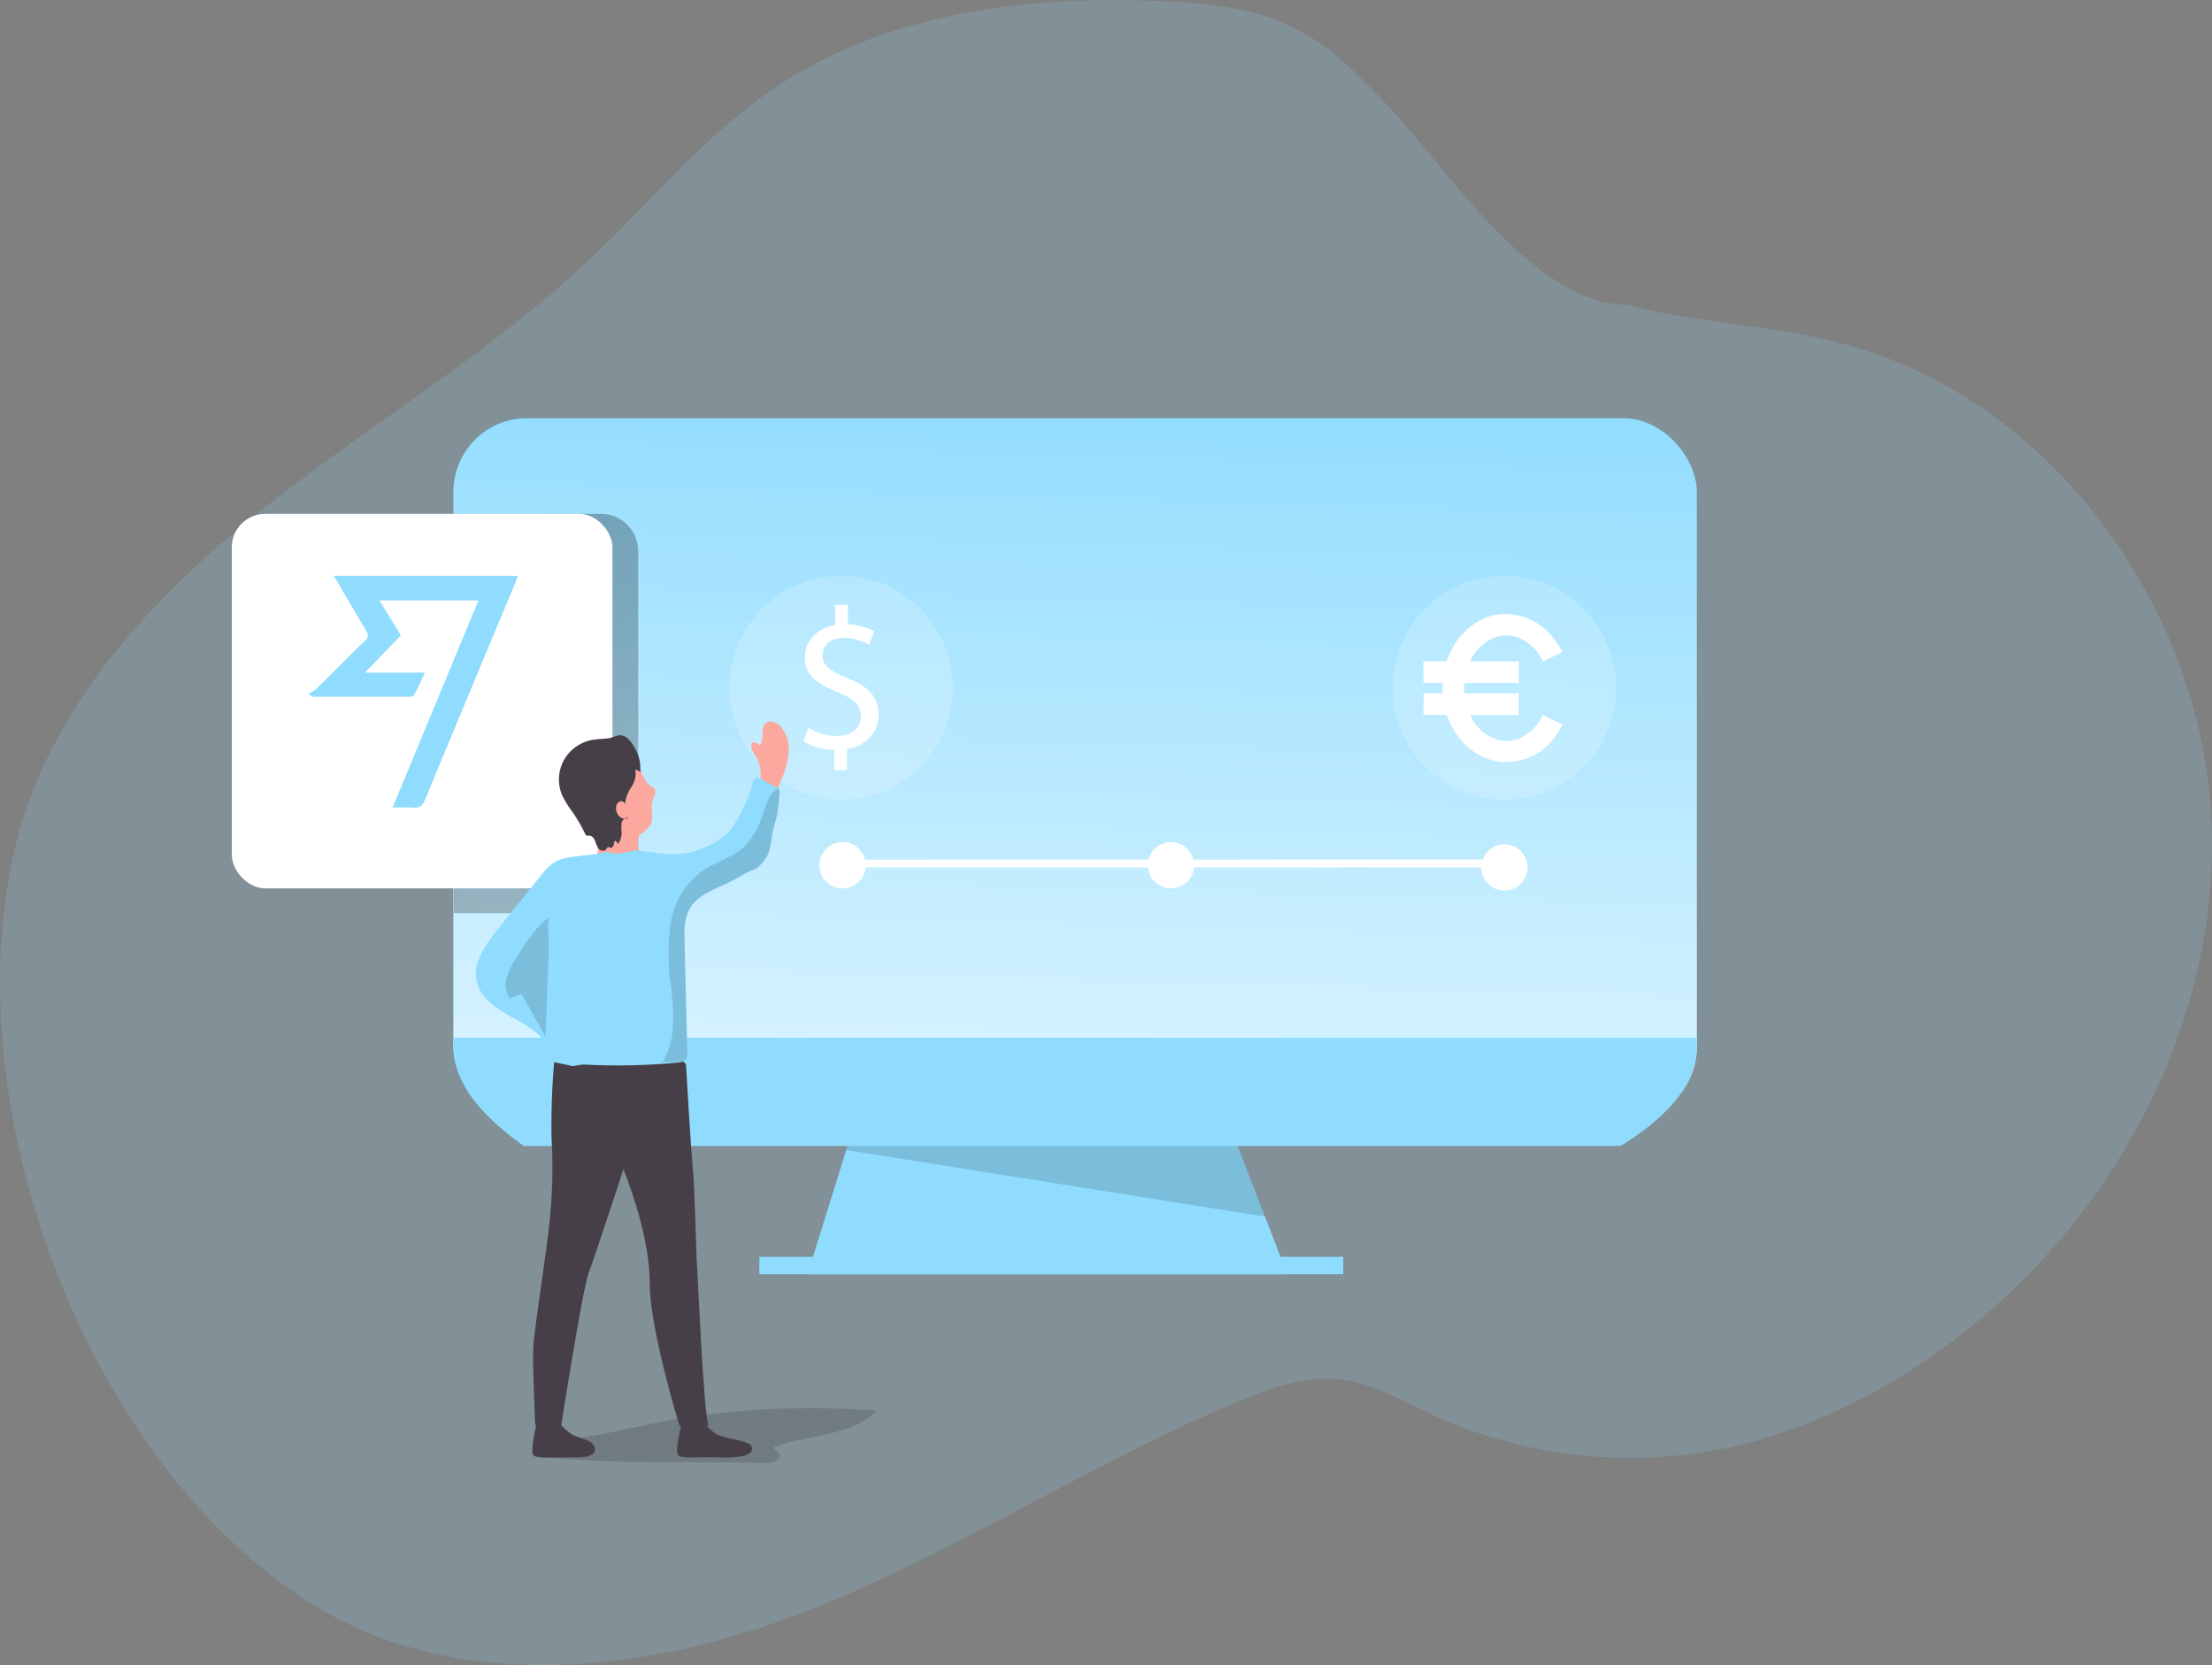 <svg id="Layer_1" data-name="Layer 1" xmlns="http://www.w3.org/2000/svg" xmlns:xlink="http://www.w3.org/1999/xlink" viewBox="0 0 386.42 290.92"><rect x="0" y="0" width="386.42" height="290.92" fill="#808080" stroke="none"/><defs><linearGradient id="linear-gradient" x1="203.65" y1="257.16" x2="193.77" y2="-99.92" gradientTransform="matrix(1, 0, 0, -1, -13.88, 321.15)" gradientUnits="userSpaceOnUse"><stop offset="0" stop-color="#fff" stop-opacity="0"/><stop offset="0.54" stop-color="#fff"/></linearGradient><linearGradient id="linear-gradient-2" x1="10.1" y1="271.76" x2="288.38" y2="55.85" gradientTransform="matrix(1, 0, 0, -1, 0, 352)" gradientUnits="userSpaceOnUse"><stop offset="0.01"/><stop offset="0.08" stop-opacity="0.69"/><stop offset="0.21" stop-opacity="0.32"/><stop offset="1" stop-opacity="0"/></linearGradient></defs><title>14</title><path d="M170.58,36.08a81.92,81.92,0,0,0-21.19,10c-12.31,8.26-21.8,20-32.6,30.15-17.62,16.6-38.72,29-57.66,44.1s-36.36,34-42.32,57.44C5.36,222.85,28.47,286.39,68.66,311.26c24.64,15.24,56.73,12.12,83.85,1.94s51.48-26.63,78.24-37.72c5.38-2.22,11.08-4.26,16.87-3.68s10.78,3.59,16,6a82.91,82.91,0,0,0,53.87,5.6,99.61,99.61,0,0,0,29.76-12.88c32.15-20.27,54.25-57.2,53-95.19s-27.88-74.84-64.65-84.49c-12.3-3.23-25.23-3.54-37.54-6.75-16.28,0-31.72-24.22-41.34-34.38-4.88-5.15-9.88-10.4-16.16-13.68-7.29-3.81-15.72-4.68-23.93-5C201.15,30.36,185.21,31.48,170.58,36.08Z" transform="translate(-13.88 -30.85)" fill="#8fdcff" opacity="0.18" style="isolation:isolate"/><path d="M167,277.33c-4.53,4.56-11.94,4.08-18,6.37l1.2,1.5c-.42,1.12-1.92,1.28-3.12,1.25-12.67-.33-25.82.28-38.4-1.08,2.38-3.05,6.15-3.25,9.63-3.85,5.33-.91,10.54-2.33,15.91-3.09A143.26,143.26,0,0,1,167,277.33Z" transform="translate(-13.88 -30.85)" fill="#020202" opacity="0.14" style="isolation:isolate"/><polygon points="224.87 222.62 141.08 222.62 150.14 193.48 213.61 193.48 224.87 222.62" fill="#8fdcff"/><polygon points="147.82 200.93 220.99 212.56 213.61 193.48 150.14 193.48 147.82 200.93" fill="#020202" opacity="0.14" style="isolation:isolate"/><rect x="79.21" y="73.07" width="217.21" height="122.48" rx="12.81" fill="#8fdcff"/><rect x="79.21" y="73.34" width="217.21" height="122.48" rx="12.81" fill="url(#linear-gradient)"/><path d="M310.31,212.15v1.43c0,7.08-5.74,12.81-13.32,17.49H105.39c-6.56-4.68-12.3-10.41-12.3-17.49v-1.43Z" transform="translate(-13.88 -30.85)" fill="#8fdcff"/><rect x="132.65" y="219.58" width="102.01" height="3.03" fill="#8fdcff"/><path d="M93.15,190.41h25.78a6.54,6.54,0,0,0,6.44-6.64h0V127.26a6.54,6.54,0,0,0-6.44-6.64H93.15Z" transform="translate(-13.88 -30.85)" fill="url(#linear-gradient-2)"/><rect x="40.5" y="89.77" width="66.49" height="65.44" rx="5.85" fill="#fff"/><g id="_5rJZo6" data-name=" 5rJZo6"><path d="M72.18,131.45h32.15c-.17.48-.28.87-.44,1.25Q96,151.58,88.17,170.48c-.45,1.1-1,1.59-2.21,1.47a34.05,34.05,0,0,0-3.5,0l15-36.19H80.16l3.75,6.1-6.29,6.51H88.09c-.67,1.44-1.22,2.69-1.84,3.9a1,1,0,0,1-.76.31h-17c-.11,0-.22-.09-.73-.58a4.93,4.93,0,0,0,1.24-.66c2.89-2.84,5.74-5.73,8.65-8.56a1.16,1.16,0,0,0,.27-1.63l-.07-.09Z" transform="translate(-13.88 -30.85)" fill="#8fdcff"/></g><circle cx="146.97" cy="120.14" r="19.53" fill="#fff" opacity="0.18" style="isolation:isolate"/><circle cx="262.81" cy="120.14" r="19.53" fill="#fff" opacity="0.18" style="isolation:isolate"/><path d="M159.65,165.42v-3.55a10.18,10.18,0,0,1-5.37-1.53l.82-2.37a9.24,9.24,0,0,0,5,1.47c2.52,0,4.19-1.44,4.19-3.44s-1.37-3.13-4-4.19c-3.59-1.4-5.81-3-5.8-6.07,0-2.91,2.06-5.13,5.29-5.67v-3.54H162v3.4a9.38,9.38,0,0,1,4.57,1.22l-.86,2.36a8.51,8.51,0,0,0-4.43-1.19c-2.7,0-3.72,1.63-3.72,3,0,1.83,1.31,2.74,4.36,4,3.63,1.47,5.45,3.29,5.46,6.42,0,2.77-1.93,5.38-5.54,6v3.64Z" transform="translate(-13.88 -30.85)" fill="#fff"/><circle cx="147.19" cy="151.17" r="4.04" fill="#fff"/><circle cx="204.56" cy="151.17" r="4.04" fill="#fff"/><circle cx="262.81" cy="151.55" r="4.04" fill="#fff"/><rect x="147.82" y="150.19" width="113.48" height="1.36" fill="#fff"/><g id="n5jV8V"><path d="M276.34,164a6.44,6.44,0,0,1-1.13-.17A10.59,10.59,0,0,1,269,160a12.91,12.91,0,0,1-2.27-4c-.07-.2-.15-.28-.37-.27h-3.8V152h3.34v-1.83h-3.35v-3.77h3.81a.32.32,0,0,0,.36-.26,12.39,12.39,0,0,1,4.9-6.42,9.37,9.37,0,0,1,4.54-1.57h1.57l1.26.21a10.16,10.16,0,0,1,4.61,2.27,12.67,12.67,0,0,1,3.12,4l.06.16-3.37,1.61c-.17-.3-.32-.59-.5-.87a7.42,7.42,0,0,0-3.91-3.3,5.84,5.84,0,0,0-4.42.19,7.88,7.88,0,0,0-3.84,3.88v.12h8.47v3.75H269.7V152h9.49v3.77h-8.5a8.92,8.92,0,0,0,1.45,2.2,6.87,6.87,0,0,0,3.3,2.11,6.06,6.06,0,0,0,5.48-1.16A8.26,8.26,0,0,0,283.3,156c0-.06.07-.12.12-.2l3.42,1.63c-.36.6-.68,1.18-1,1.73a11.41,11.41,0,0,1-2.92,3A9.91,9.91,0,0,1,278,163.9h-.26Z" transform="translate(-13.88 -30.85)" fill="#fff"/></g><path d="M111.47,279.32a10.15,10.15,0,0,0,2.28,2.11c1.12.64,2.88.89,3.54,1.55.48.48,1.74,2.54-2.91,2.5s-6.89.29-7.39-.5.72-5.82.72-5.82A12.83,12.83,0,0,0,111.47,279.32Z" transform="translate(-13.88 -30.85)" fill="#473f47"/><path d="M136.78,279.33a10.15,10.15,0,0,0,2.28,2.11c1.12.64,5.24,1.17,5.9,1.83.48.48,1.28,2.4-5.27,2.22-4.65-.13-6.89.29-7.39-.5s.72-5.82.72-5.82A19.7,19.7,0,0,0,136.78,279.33Z" transform="translate(-13.88 -30.85)" fill="#473f47"/><path d="M110.69,216.43a128.3,128.3,0,0,0-.46,13.3,90.24,90.24,0,0,1-.3,14.14c-.56,5.85-2.83,19.69-2.91,22.81s.35,13.12.35,13.12l4.54.11s3.82-24.2,4.8-26.67,10-29.65,10.13-31.62S110.69,216.43,110.69,216.43Z" transform="translate(-13.88 -30.85)" fill="#473f47"/><path d="M133.71,216.81s.89,15.26,1.22,18.33.55,14.87.71,16.79,1.1,25.12,2,28h-5.07s-5.19-16.87-5.19-24.86-3.45-17.35-5.67-22.61-7.3-5.39-8.67-15.17C113,217.27,131.86,213.71,133.71,216.81Z" transform="translate(-13.88 -30.85)" fill="#473f47"/><path d="M127.39,175.15a5.79,5.79,0,0,1-1.84,1.57,4.35,4.35,0,0,0,0,2.85c.57,1.18-7.29.47-7.29.47a8.53,8.53,0,0,0-.67-4.46c-3.15-4.15-3.87-6.44-1.73-10.11a5.23,5.23,0,0,1,1.74-1.79,6.26,6.26,0,0,1,5.18-.71,5.77,5.77,0,0,1,2.4,1.51,2.91,2.91,0,0,1,.67,1.17,8.5,8.5,0,0,0,.91,1.71,2,2,0,0,0,.32.45c.32.33.83.45,1.09.83a1.41,1.41,0,0,1,.05,1.28,5.56,5.56,0,0,0-.45,1.26C127.6,172.38,128.15,174.06,127.39,175.15Z" transform="translate(-13.88 -30.85)" fill="#fca89e"/><path d="M151.68,162.48a17.73,17.73,0,0,1-1.3,4.63,17,17,0,0,0-1.29,4.18c-.13,1.2-.19,2.4-.44,3.6-.31,1.51-1.16,4.93-1.64,5.35a33.86,33.86,0,0,1-9.18,5.19,36.28,36.28,0,0,0-7.55,3.52c-.31.2-1.42,0-1.77,0h-9.9a5.37,5.37,0,0,1-4-2.49,3.21,3.21,0,0,1-.2-3.71,4.7,4.7,0,0,1,1.3-1c1.32-.8,3.4-2.32,5-2.2l6,.41s2.91.3,3.74.46,6.41-1,7.56-1.12c1.66-.17,3.62-1.88,4.92-2.81,2.14-1.54,2.79-5.37,3.43-7.84a7.28,7.28,0,0,0,0-4.79c-.5-1.08-1.52-2.12-1.18-3.27a1.62,1.62,0,0,1,1.41.41c1-.93,0-2.84,1-3.76.71-.66,1.91-.23,2.59.46a6,6,0,0,1,1.46,4.62A.16.16,0,0,1,151.68,162.48Z" transform="translate(-13.88 -30.85)" fill="#fca89e"/><path d="M150.07,169.14c-.06.92-.14,1.84-.26,2.76a14.13,14.13,0,0,1-.32,1.93c-.16.63-.37,1.25-.53,1.89-.4,1.7-.33,3.56-1.25,5a8.42,8.42,0,0,1-1.15,1.38,3.37,3.37,0,0,1-.67.58,8.15,8.15,0,0,1-.83.29,11.07,11.07,0,0,0-1.69.92l-1.91,1c-1.44.71-2.94,1.32-4.36,2.12a8.54,8.54,0,0,0-1.74,1.31c-1.56,1.58-2,3.59-1.91,6.17q.24,10.06.49,20.11a2.08,2.08,0,0,1-.29,1.38,1.21,1.21,0,0,1-.47.34,3.77,3.77,0,0,1-1,.19,111.92,111.92,0,0,1-19.46.12c-3.62-.32-2-1.41-3.81-3.89-1.26-1.75-3.33-2.91-5.19-3.94-2.77-1.52-5.84-3.37-6.55-6.45-.75-3.26,1.48-6.38,3.56-9l7.87-9.83c2.25-2.81,3.69-2.74,6.9-3.18.34,0,4.51-.52,4.53-.76,0,0,.75,1,4.68-.18,0,0,4.68.53,5.45.63a12.72,12.72,0,0,0,6.28-.91,12.2,12.2,0,0,0,5.15-3.38,26.68,26.68,0,0,0,3.84-8.23,1.06,1.06,0,0,1,.53-.75,1,1,0,0,1,.81.17l2.94,1.59.16.1a.29.29,0,0,1,.15.16A.74.74,0,0,1,150.07,169.14Z" transform="translate(-13.88 -30.85)" fill="#8fdcff"/><path d="M125.79,165.79a2.28,2.28,0,0,0-.92-.49,4.26,4.26,0,0,1-.71,3.08,6.15,6.15,0,0,0-1.1,3,.67.67,0,0,0-.78-.54.58.58,0,0,0-.22.08,1.2,1.2,0,0,0-.56,1.06,2,2,0,0,0,.34,1.2,1.47,1.47,0,0,0,1.81.6c-.5-.2-1,.28-1.17.8a6.2,6.2,0,0,0,0,1.61,3.75,3.75,0,0,1-.58,2.09l-.55-.59a1.9,1.9,0,0,0-.27.8c-.08.27-.34.56-.61.47-.11,0-.2-.14-.32-.14s-.27.25-.39.42c-.28.41-1,.27-1.3-.11a4.59,4.59,0,0,1-.62-1.37c-.19-.46-.57-.93-1.08-.92a.86.86,0,0,1-.39,0,.53.53,0,0,1-.28-.34,28,28,0,0,0-2.1-3.64,19.4,19.4,0,0,1-1.83-2.9,7,7,0,0,1,3.55-9.33,6.61,6.61,0,0,1,1.58-.5c1-.18,2-.16,3-.31.66-.1,1.49-.59,2.15-.5,1.45.2,2.62,2.52,3,3.73a7,7,0,0,1,.28,1.36A9.12,9.12,0,0,0,125.79,165.79Z" transform="translate(-13.88 -30.85)" fill="#473f47"/><path d="M109.9,191c-2.51,1.87-4.23,4.6-5.87,7.27a12.94,12.94,0,0,0-1.58,3.18,4.5,4.5,0,0,0,.25,3.45.61.61,0,0,0,.3.31.73.73,0,0,0,.48-.07l1.52-.63,4.13,7.43c.25-3.22.24-6.52.4-9.75.09-1.89.17-3.78.23-5.67C109.79,195.81,109.42,191.39,109.9,191Z" transform="translate(-13.88 -30.85)" fill="#020202" opacity="0.14" style="isolation:isolate"/><path d="M150.07,169.14c-.06.92-.14,1.84-.26,2.76a14.13,14.13,0,0,1-.32,1.93c-.16.63-.37,1.25-.53,1.89-.4,1.7-.33,3.56-1.25,5a8.42,8.42,0,0,1-1.15,1.38,3.37,3.37,0,0,1-.67.58,8.15,8.15,0,0,1-.83.29,11.07,11.07,0,0,0-1.69.92l-1.91,1c-1.44.71-2.94,1.32-4.36,2.12a8.54,8.54,0,0,0-1.74,1.31c-1.56,1.58-2,3.59-1.91,6.17q.24,10.06.49,20.11a2.08,2.08,0,0,1-.29,1.38,1.21,1.21,0,0,1-.47.34,23.79,23.79,0,0,1-3.58.09c2.46-3.85,2-8.82,1.48-13.36A38.38,38.38,0,0,1,131,192.4a14.14,14.14,0,0,1,5.16-9.09c2.54-1.86,5.89-2.59,8.07-4.86A15.44,15.44,0,0,0,147,173.5c.49-1.19,1.24-4.51,2.83-4.84a.29.29,0,0,1,.15.16A.71.71,0,0,1,150.07,169.14Z" transform="translate(-13.88 -30.85)" fill="#020202" opacity="0.14" style="isolation:isolate"/></svg>